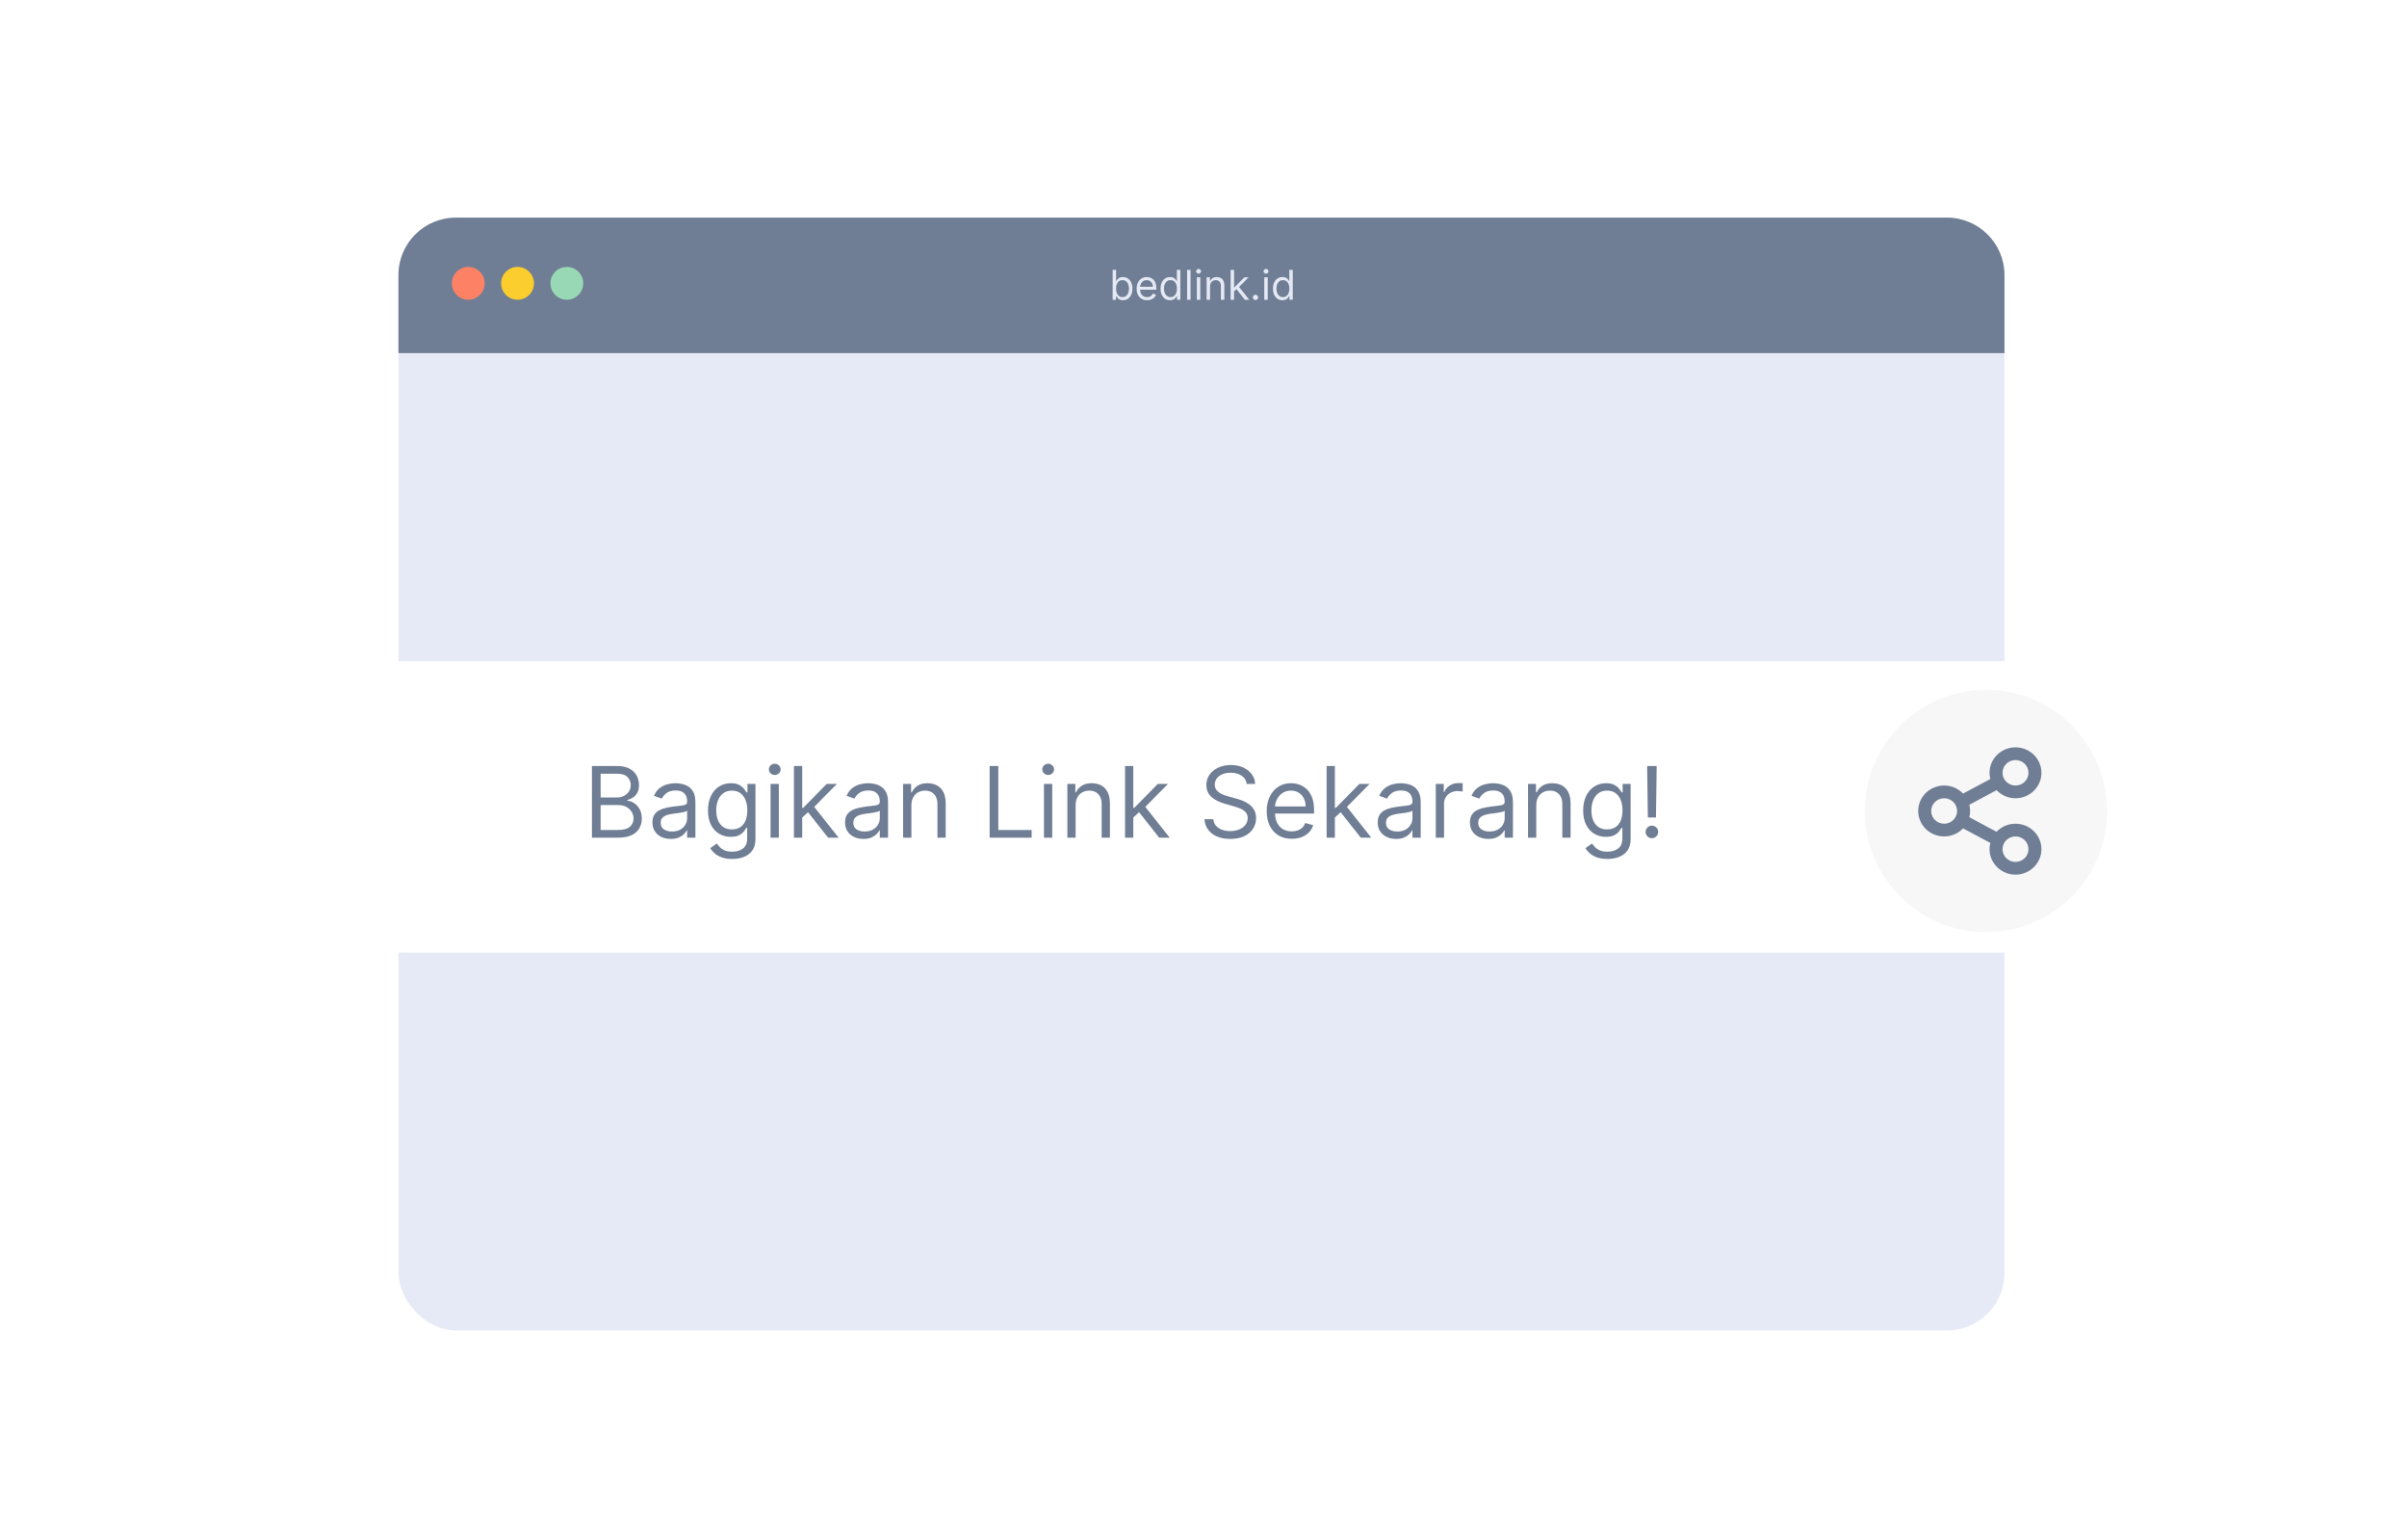 <svg width="586" height="375" viewBox="0 0 586 375" fill="none" xmlns="http://www.w3.org/2000/svg">
<rect width="586" height="375" fill="white"/>
<rect x="97" y="53" width="391" height="271" rx="14" fill="#E6EAF6"/>
<path d="M97 67C97 59.268 103.268 53 111 53H474C481.732 53 488 59.268 488 67V86H97V67Z" fill="#6F7E94"/>
<path d="M270.881 73V65.727H271.719V68.412H271.79C271.851 68.317 271.937 68.197 272.045 68.05C272.157 67.901 272.315 67.768 272.521 67.652C272.73 67.534 273.011 67.474 273.366 67.474C273.826 67.474 274.231 67.589 274.581 67.819C274.931 68.049 275.205 68.374 275.401 68.796C275.598 69.217 275.696 69.714 275.696 70.287C275.696 70.865 275.598 71.365 275.401 71.789C275.205 72.21 274.933 72.537 274.585 72.769C274.237 72.999 273.835 73.114 273.381 73.114C273.03 73.114 272.75 73.056 272.539 72.94C272.328 72.821 272.166 72.688 272.053 72.538C271.939 72.387 271.851 72.261 271.79 72.162H271.69V73H270.881ZM271.705 70.273C271.705 70.685 271.765 71.048 271.886 71.363C272.006 71.675 272.183 71.921 272.415 72.098C272.647 72.273 272.931 72.361 273.267 72.361C273.617 72.361 273.91 72.269 274.144 72.084C274.381 71.897 274.558 71.646 274.677 71.331C274.798 71.014 274.858 70.661 274.858 70.273C274.858 69.889 274.799 69.544 274.68 69.236C274.564 68.926 274.388 68.681 274.151 68.501C273.917 68.318 273.622 68.227 273.267 68.227C272.926 68.227 272.64 68.314 272.408 68.487C272.176 68.657 272 68.896 271.882 69.204C271.764 69.509 271.705 69.865 271.705 70.273ZM279.265 73.114C278.739 73.114 278.286 72.998 277.905 72.766C277.526 72.531 277.234 72.204 277.028 71.785C276.824 71.364 276.722 70.874 276.722 70.315C276.722 69.757 276.824 69.264 277.028 68.838C277.234 68.41 277.52 68.076 277.887 67.837C278.256 67.595 278.687 67.474 279.18 67.474C279.464 67.474 279.744 67.522 280.021 67.617C280.298 67.711 280.55 67.865 280.778 68.078C281.005 68.289 281.186 68.568 281.321 68.916C281.456 69.264 281.523 69.693 281.523 70.202V70.557H277.319V69.832H280.671C280.671 69.525 280.61 69.25 280.487 69.008C280.366 68.767 280.193 68.576 279.968 68.437C279.746 68.297 279.483 68.227 279.18 68.227C278.846 68.227 278.557 68.31 278.313 68.476C278.072 68.639 277.886 68.852 277.756 69.115C277.625 69.378 277.56 69.66 277.56 69.96V70.443C277.56 70.855 277.631 71.204 277.773 71.491C277.918 71.775 278.118 71.992 278.374 72.141C278.629 72.287 278.926 72.361 279.265 72.361C279.485 72.361 279.684 72.33 279.862 72.269C280.041 72.204 280.196 72.11 280.327 71.984C280.457 71.856 280.558 71.698 280.629 71.508L281.438 71.736C281.353 72.01 281.21 72.252 281.009 72.46C280.807 72.666 280.559 72.827 280.263 72.943C279.967 73.057 279.634 73.114 279.265 73.114ZM284.858 73.114C284.403 73.114 284.002 72.999 283.654 72.769C283.306 72.537 283.034 72.21 282.837 71.789C282.641 71.365 282.543 70.865 282.543 70.287C282.543 69.714 282.641 69.217 282.837 68.796C283.034 68.374 283.307 68.049 283.658 67.819C284.008 67.589 284.413 67.474 284.872 67.474C285.227 67.474 285.508 67.534 285.714 67.652C285.922 67.768 286.081 67.901 286.19 68.05C286.301 68.197 286.387 68.317 286.449 68.412H286.52V65.727H287.358V73H286.548V72.162H286.449C286.387 72.261 286.3 72.387 286.186 72.538C286.072 72.688 285.91 72.821 285.7 72.94C285.489 73.056 285.208 73.114 284.858 73.114ZM284.972 72.361C285.308 72.361 285.592 72.273 285.824 72.098C286.056 71.921 286.232 71.675 286.353 71.363C286.474 71.048 286.534 70.685 286.534 70.273C286.534 69.865 286.475 69.509 286.357 69.204C286.238 68.896 286.063 68.657 285.831 68.487C285.599 68.314 285.313 68.227 284.972 68.227C284.616 68.227 284.321 68.318 284.084 68.501C283.849 68.681 283.673 68.926 283.555 69.236C283.439 69.544 283.381 69.889 283.381 70.273C283.381 70.661 283.44 71.014 283.558 71.331C283.679 71.646 283.857 71.897 284.091 72.084C284.328 72.269 284.621 72.361 284.972 72.361ZM289.847 65.727V73H289.009V65.727H289.847ZM291.382 73V67.546H292.22V73H291.382ZM291.808 66.636C291.645 66.636 291.504 66.581 291.386 66.469C291.27 66.358 291.212 66.224 291.212 66.068C291.212 65.912 291.27 65.778 291.386 65.667C291.504 65.556 291.645 65.5 291.808 65.5C291.972 65.5 292.111 65.556 292.227 65.667C292.346 65.778 292.405 65.912 292.405 66.068C292.405 66.224 292.346 66.358 292.227 66.469C292.111 66.581 291.972 66.636 291.808 66.636ZM294.593 69.719V73H293.755V67.546H294.565V68.398H294.636C294.764 68.121 294.958 67.898 295.218 67.73C295.479 67.56 295.815 67.474 296.227 67.474C296.596 67.474 296.919 67.55 297.196 67.702C297.473 67.851 297.689 68.078 297.843 68.383C297.997 68.687 298.074 69.07 298.074 69.534V73H297.235V69.591C297.235 69.162 297.124 68.829 296.902 68.59C296.679 68.348 296.374 68.227 295.985 68.227C295.718 68.227 295.479 68.285 295.268 68.401C295.06 68.517 294.895 68.687 294.775 68.909C294.654 69.132 294.593 69.401 294.593 69.719ZM300.386 71.011L300.372 69.974H300.542L302.929 67.546H303.966L301.423 70.117H301.352L300.386 71.011ZM299.605 73V65.727H300.443V73H299.605ZM303.071 73L300.94 70.301L301.537 69.719L304.136 73H303.071ZM305.655 73.057C305.48 73.057 305.33 72.994 305.204 72.869C305.079 72.743 305.016 72.593 305.016 72.418C305.016 72.242 305.079 72.092 305.204 71.967C305.33 71.841 305.48 71.778 305.655 71.778C305.83 71.778 305.981 71.841 306.106 71.967C306.232 72.092 306.294 72.242 306.294 72.418C306.294 72.534 306.265 72.64 306.206 72.737C306.149 72.834 306.072 72.912 305.975 72.972C305.88 73.028 305.774 73.057 305.655 73.057ZM307.798 73V67.546H308.636V73H307.798ZM308.224 66.636C308.061 66.636 307.92 66.581 307.802 66.469C307.686 66.358 307.628 66.224 307.628 66.068C307.628 65.912 307.686 65.778 307.802 65.667C307.92 65.556 308.061 65.5 308.224 65.5C308.388 65.5 308.527 65.556 308.643 65.667C308.762 65.778 308.821 65.912 308.821 66.068C308.821 66.224 308.762 66.358 308.643 66.469C308.527 66.581 308.388 66.636 308.224 66.636ZM312.231 73.114C311.776 73.114 311.375 72.999 311.027 72.769C310.679 72.537 310.407 72.21 310.21 71.789C310.014 71.365 309.916 70.865 309.916 70.287C309.916 69.714 310.014 69.217 310.21 68.796C310.407 68.374 310.68 68.049 311.031 67.819C311.381 67.589 311.786 67.474 312.245 67.474C312.6 67.474 312.881 67.534 313.087 67.652C313.295 67.768 313.454 67.901 313.563 68.05C313.674 68.197 313.76 68.317 313.822 68.412H313.893V65.727H314.731V73H313.921V72.162H313.822C313.76 72.261 313.673 72.387 313.559 72.538C313.445 72.688 313.283 72.821 313.073 72.94C312.862 73.056 312.581 73.114 312.231 73.114ZM312.345 72.361C312.681 72.361 312.965 72.273 313.197 72.098C313.429 71.921 313.605 71.675 313.726 71.363C313.847 71.048 313.907 70.685 313.907 70.273C313.907 69.865 313.848 69.509 313.73 69.204C313.611 68.896 313.436 68.657 313.204 68.487C312.972 68.314 312.686 68.227 312.345 68.227C311.99 68.227 311.694 68.318 311.457 68.501C311.222 68.681 311.046 68.926 310.928 69.236C310.812 69.544 310.754 69.889 310.754 70.273C310.754 70.661 310.813 71.014 310.931 71.331C311.052 71.646 311.23 71.897 311.464 72.084C311.701 72.269 311.994 72.361 312.345 72.361Z" fill="#E5E9F5"/>
<circle cx="114" cy="69" r="4" fill="#FD8265"/>
<circle cx="138" cy="69" r="4" fill="#98D8B5"/>
<circle cx="126" cy="69" r="4" fill="#FBCE2E"/>
<g filter="url(#filter0_d_1498_492)">
<rect x="63" y="161" width="460" height="71" rx="35.5" fill="white"/>
</g>
<circle cx="483.5" cy="197.5" r="29.5" fill="#F7F7F7"/>
<path d="M484.558 205.285L477.928 201.735C476.776 202.944 475.136 203.7 473.316 203.7C469.828 203.7 467 200.924 467 197.5C467 194.076 469.828 191.3 473.316 191.3C475.136 191.3 476.776 192.056 477.928 193.265L484.558 189.715C484.434 189.23 484.368 188.722 484.368 188.2C484.368 184.776 487.196 182 490.684 182C494.172 182 497 184.776 497 188.2C497 191.624 494.172 194.4 490.684 194.4C488.864 194.4 487.224 193.644 486.072 192.435L479.442 195.985C479.566 196.47 479.632 196.977 479.632 197.5C479.632 198.023 479.566 198.53 479.442 199.015L486.072 202.565C487.224 201.356 488.864 200.6 490.684 200.6C494.172 200.6 497 203.376 497 206.8C497 210.224 494.172 213 490.684 213C487.196 213 484.368 210.224 484.368 206.8C484.368 206.277 484.434 205.77 484.558 205.285ZM473.316 200.6C475.06 200.6 476.474 199.212 476.474 197.5C476.474 195.788 475.06 194.4 473.316 194.4C471.572 194.4 470.158 195.788 470.158 197.5C470.158 199.212 471.572 200.6 473.316 200.6ZM490.684 191.3C492.428 191.3 493.842 189.912 493.842 188.2C493.842 186.488 492.428 185.1 490.684 185.1C488.94 185.1 487.526 186.488 487.526 188.2C487.526 189.912 488.94 191.3 490.684 191.3ZM490.684 209.9C492.428 209.9 493.842 208.512 493.842 206.8C493.842 205.088 492.428 203.7 490.684 203.7C488.94 203.7 487.526 205.088 487.526 206.8C487.526 208.512 488.94 209.9 490.684 209.9Z" fill="#6F7E94"/>
<path d="M144.114 204V186.545H150.216C151.432 186.545 152.435 186.756 153.224 187.176C154.014 187.591 154.602 188.151 154.989 188.855C155.375 189.554 155.568 190.33 155.568 191.182C155.568 191.932 155.435 192.551 155.168 193.04C154.906 193.528 154.56 193.915 154.128 194.199C153.702 194.483 153.239 194.693 152.739 194.83V195C153.273 195.034 153.81 195.222 154.349 195.562C154.889 195.903 155.341 196.392 155.705 197.028C156.068 197.665 156.25 198.443 156.25 199.364C156.25 200.239 156.051 201.026 155.653 201.724C155.256 202.423 154.628 202.977 153.77 203.386C152.912 203.795 151.795 204 150.42 204H144.114ZM146.227 202.125H150.42C151.801 202.125 152.781 201.858 153.361 201.324C153.946 200.784 154.239 200.131 154.239 199.364C154.239 198.773 154.088 198.227 153.787 197.727C153.486 197.222 153.057 196.818 152.5 196.517C151.943 196.21 151.284 196.057 150.523 196.057H146.227V202.125ZM146.227 194.216H150.148C150.784 194.216 151.358 194.091 151.869 193.841C152.386 193.591 152.795 193.239 153.097 192.784C153.403 192.33 153.557 191.795 153.557 191.182C153.557 190.415 153.29 189.764 152.756 189.23C152.222 188.69 151.375 188.42 150.216 188.42H146.227V194.216ZM163.303 204.307C162.473 204.307 161.72 204.151 161.044 203.838C160.368 203.52 159.831 203.062 159.433 202.466C159.036 201.864 158.837 201.136 158.837 200.284C158.837 199.534 158.984 198.926 159.28 198.46C159.575 197.989 159.97 197.619 160.464 197.352C160.959 197.085 161.504 196.886 162.101 196.756C162.703 196.619 163.308 196.511 163.916 196.432C164.712 196.33 165.357 196.253 165.851 196.202C166.351 196.145 166.714 196.051 166.942 195.92C167.175 195.79 167.291 195.562 167.291 195.239V195.17C167.291 194.33 167.061 193.676 166.601 193.21C166.146 192.744 165.456 192.511 164.53 192.511C163.57 192.511 162.817 192.722 162.271 193.142C161.726 193.562 161.342 194.011 161.121 194.489L159.212 193.807C159.553 193.011 160.007 192.392 160.575 191.949C161.149 191.5 161.774 191.187 162.45 191.011C163.132 190.83 163.803 190.739 164.462 190.739C164.882 190.739 165.365 190.79 165.911 190.892C166.462 190.989 166.993 191.19 167.504 191.497C168.021 191.804 168.45 192.267 168.791 192.886C169.132 193.506 169.303 194.335 169.303 195.375V204H167.291V202.227H167.189C167.053 202.511 166.825 202.815 166.507 203.139C166.189 203.463 165.766 203.739 165.237 203.966C164.709 204.193 164.064 204.307 163.303 204.307ZM163.609 202.5C164.405 202.5 165.075 202.344 165.621 202.031C166.172 201.719 166.587 201.315 166.865 200.821C167.149 200.327 167.291 199.807 167.291 199.261V197.42C167.206 197.523 167.018 197.616 166.729 197.702C166.445 197.781 166.115 197.852 165.74 197.915C165.371 197.972 165.01 198.023 164.658 198.068C164.311 198.108 164.03 198.142 163.814 198.17C163.291 198.239 162.803 198.349 162.348 198.503C161.899 198.651 161.536 198.875 161.257 199.176C160.984 199.472 160.848 199.875 160.848 200.386C160.848 201.085 161.107 201.614 161.624 201.972C162.146 202.324 162.808 202.5 163.609 202.5ZM178.258 209.182C177.286 209.182 176.451 209.057 175.752 208.807C175.053 208.562 174.471 208.239 174.005 207.835C173.545 207.438 173.178 207.011 172.906 206.557L174.508 205.432C174.69 205.67 174.92 205.943 175.198 206.25C175.477 206.562 175.857 206.832 176.34 207.06C176.829 207.293 177.468 207.409 178.258 207.409C179.315 207.409 180.187 207.153 180.874 206.642C181.562 206.131 181.906 205.33 181.906 204.239V201.58H181.735C181.587 201.818 181.377 202.114 181.104 202.466C180.837 202.812 180.451 203.122 179.945 203.395C179.445 203.662 178.769 203.795 177.917 203.795C176.86 203.795 175.911 203.545 175.07 203.045C174.235 202.545 173.573 201.818 173.085 200.864C172.602 199.909 172.36 198.75 172.36 197.386C172.36 196.045 172.596 194.878 173.067 193.884C173.539 192.884 174.195 192.111 175.036 191.565C175.877 191.014 176.849 190.739 177.951 190.739C178.803 190.739 179.479 190.881 179.979 191.165C180.485 191.443 180.871 191.761 181.138 192.119C181.411 192.472 181.621 192.761 181.769 192.989H181.974V190.909H183.917V204.375C183.917 205.5 183.661 206.415 183.15 207.119C182.644 207.83 181.962 208.349 181.104 208.679C180.252 209.014 179.303 209.182 178.258 209.182ZM178.19 201.989C178.996 201.989 179.678 201.804 180.235 201.435C180.792 201.065 181.215 200.534 181.505 199.841C181.795 199.148 181.94 198.318 181.94 197.352C181.94 196.409 181.798 195.577 181.513 194.855C181.229 194.134 180.809 193.568 180.252 193.159C179.695 192.75 179.008 192.545 178.19 192.545C177.337 192.545 176.627 192.761 176.059 193.193C175.496 193.625 175.073 194.205 174.789 194.932C174.511 195.659 174.371 196.466 174.371 197.352C174.371 198.261 174.513 199.065 174.798 199.764C175.087 200.457 175.513 201.003 176.076 201.401C176.644 201.793 177.349 201.989 178.19 201.989ZM187.599 204V190.909H189.61V204H187.599ZM188.621 188.727C188.229 188.727 187.891 188.594 187.607 188.327C187.329 188.06 187.19 187.739 187.19 187.364C187.19 186.989 187.329 186.668 187.607 186.401C187.891 186.134 188.229 186 188.621 186C189.013 186 189.349 186.134 189.627 186.401C189.911 186.668 190.053 186.989 190.053 187.364C190.053 187.739 189.911 188.06 189.627 188.327C189.349 188.594 189.013 188.727 188.621 188.727ZM195.169 199.227L195.135 196.739H195.544L201.271 190.909H203.76L197.658 197.08H197.487L195.169 199.227ZM193.294 204V186.545H195.305V204H193.294ZM201.612 204L196.499 197.523L197.93 196.125L204.169 204H201.612ZM210.201 204.307C209.371 204.307 208.619 204.151 207.942 203.838C207.266 203.52 206.729 203.062 206.332 202.466C205.934 201.864 205.735 201.136 205.735 200.284C205.735 199.534 205.883 198.926 206.178 198.46C206.474 197.989 206.869 197.619 207.363 197.352C207.857 197.085 208.403 196.886 208.999 196.756C209.602 196.619 210.207 196.511 210.815 196.432C211.61 196.33 212.255 196.253 212.749 196.202C213.249 196.145 213.613 196.051 213.84 195.92C214.073 195.79 214.19 195.562 214.19 195.239V195.17C214.19 194.33 213.96 193.676 213.499 193.21C213.045 192.744 212.354 192.511 211.428 192.511C210.468 192.511 209.715 192.722 209.17 193.142C208.624 193.562 208.241 194.011 208.019 194.489L206.11 193.807C206.451 193.011 206.906 192.392 207.474 191.949C208.048 191.5 208.673 191.187 209.349 191.011C210.031 190.83 210.701 190.739 211.36 190.739C211.781 190.739 212.263 190.79 212.809 190.892C213.36 190.989 213.891 191.19 214.403 191.497C214.92 191.804 215.349 192.267 215.69 192.886C216.031 193.506 216.201 194.335 216.201 195.375V204H214.19V202.227H214.087C213.951 202.511 213.724 202.815 213.406 203.139C213.087 203.463 212.664 203.739 212.136 203.966C211.607 204.193 210.962 204.307 210.201 204.307ZM210.508 202.5C211.303 202.5 211.974 202.344 212.519 202.031C213.07 201.719 213.485 201.315 213.763 200.821C214.048 200.327 214.19 199.807 214.19 199.261V197.42C214.104 197.523 213.917 197.616 213.627 197.702C213.343 197.781 213.013 197.852 212.638 197.915C212.269 197.972 211.908 198.023 211.556 198.068C211.21 198.108 210.928 198.142 210.712 198.17C210.19 198.239 209.701 198.349 209.246 198.503C208.798 198.651 208.434 198.875 208.156 199.176C207.883 199.472 207.746 199.875 207.746 200.386C207.746 201.085 208.005 201.614 208.522 201.972C209.045 202.324 209.707 202.5 210.508 202.5ZM221.884 196.125V204H219.872V190.909H221.815V192.955H221.986C222.293 192.29 222.759 191.756 223.384 191.352C224.009 190.943 224.815 190.739 225.804 190.739C226.69 190.739 227.466 190.92 228.131 191.284C228.795 191.642 229.313 192.188 229.682 192.92C230.051 193.648 230.236 194.568 230.236 195.682V204H228.224V195.818C228.224 194.79 227.957 193.989 227.423 193.415C226.889 192.835 226.156 192.545 225.224 192.545C224.582 192.545 224.009 192.685 223.503 192.963C223.003 193.241 222.608 193.648 222.318 194.182C222.028 194.716 221.884 195.364 221.884 196.125ZM240.934 204V186.545H243.048V202.125H251.161V204H240.934ZM254.161 204V190.909H256.173V204H254.161ZM255.184 188.727C254.792 188.727 254.454 188.594 254.17 188.327C253.891 188.06 253.752 187.739 253.752 187.364C253.752 186.989 253.891 186.668 254.17 186.401C254.454 186.134 254.792 186 255.184 186C255.576 186 255.911 186.134 256.19 186.401C256.474 186.668 256.616 186.989 256.616 187.364C256.616 187.739 256.474 188.06 256.19 188.327C255.911 188.594 255.576 188.727 255.184 188.727ZM261.868 196.125V204H259.857V190.909H261.8V192.955H261.97C262.277 192.29 262.743 191.756 263.368 191.352C263.993 190.943 264.8 190.739 265.788 190.739C266.675 190.739 267.45 190.92 268.115 191.284C268.78 191.642 269.297 192.188 269.666 192.92C270.036 193.648 270.22 194.568 270.22 195.682V204H268.209V195.818C268.209 194.79 267.942 193.989 267.408 193.415C266.874 192.835 266.141 192.545 265.209 192.545C264.567 192.545 263.993 192.685 263.487 192.963C262.987 193.241 262.592 193.648 262.303 194.182C262.013 194.716 261.868 195.364 261.868 196.125ZM275.771 199.227L275.737 196.739H276.146L281.873 190.909H284.362L278.259 197.08H278.089L275.771 199.227ZM273.896 204V186.545H275.907V204H273.896ZM282.214 204L277.1 197.523L278.532 196.125L284.771 204H282.214ZM303.518 190.909C303.416 190.045 303.001 189.375 302.274 188.898C301.547 188.42 300.655 188.182 299.598 188.182C298.825 188.182 298.149 188.307 297.57 188.557C296.996 188.807 296.547 189.151 296.223 189.588C295.905 190.026 295.746 190.523 295.746 191.08C295.746 191.545 295.857 191.946 296.078 192.281C296.305 192.611 296.595 192.886 296.947 193.108C297.3 193.324 297.669 193.503 298.055 193.645C298.442 193.781 298.797 193.892 299.121 193.977L300.893 194.455C301.348 194.574 301.854 194.739 302.411 194.949C302.973 195.159 303.51 195.446 304.021 195.81C304.538 196.168 304.964 196.628 305.3 197.19C305.635 197.753 305.803 198.443 305.803 199.261C305.803 200.205 305.555 201.057 305.061 201.818C304.572 202.58 303.857 203.185 302.913 203.634C301.976 204.082 300.837 204.307 299.496 204.307C298.246 204.307 297.163 204.105 296.249 203.702C295.339 203.298 294.624 202.736 294.101 202.014C293.584 201.293 293.291 200.455 293.223 199.5H295.405C295.462 200.159 295.683 200.705 296.07 201.136C296.462 201.562 296.956 201.881 297.553 202.091C298.155 202.295 298.803 202.398 299.496 202.398C300.303 202.398 301.027 202.267 301.669 202.006C302.311 201.739 302.82 201.369 303.195 200.898C303.57 200.42 303.757 199.864 303.757 199.227C303.757 198.648 303.595 198.176 303.271 197.812C302.947 197.449 302.521 197.153 301.993 196.926C301.464 196.699 300.893 196.5 300.28 196.33L298.132 195.716C296.768 195.324 295.689 194.764 294.893 194.037C294.098 193.31 293.7 192.358 293.7 191.182C293.7 190.205 293.964 189.352 294.493 188.625C295.027 187.892 295.743 187.324 296.641 186.92C297.544 186.511 298.553 186.307 299.666 186.307C300.791 186.307 301.791 186.509 302.666 186.912C303.541 187.31 304.234 187.855 304.746 188.548C305.263 189.241 305.536 190.028 305.564 190.909H303.518ZM314.494 204.273C313.232 204.273 312.144 203.994 311.229 203.438C310.32 202.875 309.619 202.091 309.124 201.085C308.636 200.074 308.391 198.898 308.391 197.557C308.391 196.216 308.636 195.034 309.124 194.011C309.619 192.983 310.306 192.182 311.187 191.608C312.073 191.028 313.107 190.739 314.289 190.739C314.971 190.739 315.644 190.852 316.309 191.08C316.974 191.307 317.579 191.676 318.124 192.188C318.67 192.693 319.104 193.364 319.428 194.199C319.752 195.034 319.914 196.062 319.914 197.284V198.136H309.823V196.398H317.869C317.869 195.659 317.721 195 317.425 194.42C317.136 193.841 316.721 193.384 316.181 193.048C315.647 192.713 315.016 192.545 314.289 192.545C313.488 192.545 312.795 192.744 312.21 193.142C311.63 193.534 311.184 194.045 310.871 194.676C310.559 195.307 310.403 195.983 310.403 196.705V197.864C310.403 198.852 310.573 199.69 310.914 200.378C311.261 201.06 311.741 201.58 312.354 201.938C312.968 202.29 313.681 202.466 314.494 202.466C315.022 202.466 315.499 202.392 315.925 202.244C316.357 202.091 316.729 201.864 317.042 201.562C317.354 201.256 317.596 200.875 317.766 200.42L319.71 200.966C319.505 201.625 319.161 202.205 318.678 202.705C318.195 203.199 317.599 203.585 316.888 203.864C316.178 204.136 315.38 204.273 314.494 204.273ZM324.849 199.227L324.815 196.739H325.224L330.951 190.909H333.44L327.337 197.08H327.167L324.849 199.227ZM322.974 204V186.545H324.985V204H322.974ZM331.292 204L326.178 197.523L327.61 196.125L333.849 204H331.292ZM339.881 204.307C339.051 204.307 338.298 204.151 337.622 203.838C336.946 203.52 336.409 203.062 336.011 202.466C335.614 201.864 335.415 201.136 335.415 200.284C335.415 199.534 335.563 198.926 335.858 198.46C336.153 197.989 336.548 197.619 337.043 197.352C337.537 197.085 338.082 196.886 338.679 196.756C339.281 196.619 339.886 196.511 340.494 196.432C341.29 196.33 341.935 196.253 342.429 196.202C342.929 196.145 343.293 196.051 343.52 195.92C343.753 195.79 343.869 195.562 343.869 195.239V195.17C343.869 194.33 343.639 193.676 343.179 193.21C342.724 192.744 342.034 192.511 341.108 192.511C340.148 192.511 339.395 192.722 338.849 193.142C338.304 193.562 337.92 194.011 337.699 194.489L335.79 193.807C336.131 193.011 336.585 192.392 337.153 191.949C337.727 191.5 338.352 191.187 339.028 191.011C339.71 190.83 340.381 190.739 341.04 190.739C341.46 190.739 341.943 190.79 342.489 190.892C343.04 190.989 343.571 191.19 344.082 191.497C344.599 191.804 345.028 192.267 345.369 192.886C345.71 193.506 345.881 194.335 345.881 195.375V204H343.869V202.227H343.767C343.631 202.511 343.403 202.815 343.085 203.139C342.767 203.463 342.344 203.739 341.815 203.966C341.287 204.193 340.642 204.307 339.881 204.307ZM340.188 202.5C340.983 202.5 341.653 202.344 342.199 202.031C342.75 201.719 343.165 201.315 343.443 200.821C343.727 200.327 343.869 199.807 343.869 199.261V197.42C343.784 197.523 343.597 197.616 343.307 197.702C343.023 197.781 342.693 197.852 342.318 197.915C341.949 197.972 341.588 198.023 341.236 198.068C340.889 198.108 340.608 198.142 340.392 198.17C339.869 198.239 339.381 198.349 338.926 198.503C338.477 198.651 338.114 198.875 337.835 199.176C337.563 199.472 337.426 199.875 337.426 200.386C337.426 201.085 337.685 201.614 338.202 201.972C338.724 202.324 339.386 202.5 340.188 202.5ZM349.552 204V190.909H351.495V192.886H351.631C351.87 192.239 352.302 191.713 352.927 191.31C353.552 190.906 354.256 190.705 355.04 190.705C355.188 190.705 355.373 190.707 355.594 190.713C355.816 190.719 355.984 190.727 356.097 190.739V192.784C356.029 192.767 355.873 192.741 355.629 192.707C355.39 192.668 355.137 192.648 354.87 192.648C354.234 192.648 353.665 192.781 353.165 193.048C352.671 193.31 352.279 193.673 351.989 194.139C351.705 194.599 351.563 195.125 351.563 195.716V204H349.552ZM362.334 204.307C361.504 204.307 360.751 204.151 360.075 203.838C359.399 203.52 358.862 203.062 358.464 202.466C358.067 201.864 357.868 201.136 357.868 200.284C357.868 199.534 358.016 198.926 358.311 198.46C358.607 197.989 359.001 197.619 359.496 197.352C359.99 197.085 360.536 196.886 361.132 196.756C361.734 196.619 362.339 196.511 362.947 196.432C363.743 196.33 364.388 196.253 364.882 196.202C365.382 196.145 365.746 196.051 365.973 195.92C366.206 195.79 366.322 195.562 366.322 195.239V195.17C366.322 194.33 366.092 193.676 365.632 193.21C365.178 192.744 364.487 192.511 363.561 192.511C362.601 192.511 361.848 192.722 361.303 193.142C360.757 193.562 360.374 194.011 360.152 194.489L358.243 193.807C358.584 193.011 359.038 192.392 359.607 191.949C360.18 191.5 360.805 191.187 361.482 191.011C362.163 190.83 362.834 190.739 363.493 190.739C363.913 190.739 364.396 190.79 364.942 190.892C365.493 190.989 366.024 191.19 366.536 191.497C367.053 191.804 367.482 192.267 367.822 192.886C368.163 193.506 368.334 194.335 368.334 195.375V204H366.322V202.227H366.22C366.084 202.511 365.857 202.815 365.538 203.139C365.22 203.463 364.797 203.739 364.268 203.966C363.74 204.193 363.095 204.307 362.334 204.307ZM362.641 202.5C363.436 202.5 364.107 202.344 364.652 202.031C365.203 201.719 365.618 201.315 365.896 200.821C366.18 200.327 366.322 199.807 366.322 199.261V197.42C366.237 197.523 366.05 197.616 365.76 197.702C365.476 197.781 365.146 197.852 364.771 197.915C364.402 197.972 364.041 198.023 363.689 198.068C363.342 198.108 363.061 198.142 362.845 198.17C362.322 198.239 361.834 198.349 361.379 198.503C360.93 198.651 360.567 198.875 360.288 199.176C360.016 199.472 359.879 199.875 359.879 200.386C359.879 201.085 360.138 201.614 360.655 201.972C361.178 202.324 361.839 202.5 362.641 202.5ZM374.016 196.125V204H372.005V190.909H373.948V192.955H374.119C374.425 192.29 374.891 191.756 375.516 191.352C376.141 190.943 376.948 190.739 377.937 190.739C378.823 190.739 379.599 190.92 380.263 191.284C380.928 191.642 381.445 192.188 381.815 192.92C382.184 193.648 382.369 194.568 382.369 195.682V204H380.357V195.818C380.357 194.79 380.09 193.989 379.556 193.415C379.022 192.835 378.289 192.545 377.357 192.545C376.715 192.545 376.141 192.685 375.636 192.963C375.136 193.241 374.741 193.648 374.451 194.182C374.161 194.716 374.016 195.364 374.016 196.125ZM391.328 209.182C390.357 209.182 389.521 209.057 388.822 208.807C388.124 208.562 387.541 208.239 387.075 207.835C386.615 207.438 386.249 207.011 385.976 206.557L387.578 205.432C387.76 205.67 387.99 205.943 388.268 206.25C388.547 206.562 388.928 206.832 389.411 207.06C389.899 207.293 390.538 207.409 391.328 207.409C392.385 207.409 393.257 207.153 393.945 206.642C394.632 206.131 394.976 205.33 394.976 204.239V201.58H394.805C394.658 201.818 394.447 202.114 394.175 202.466C393.908 202.812 393.521 203.122 393.016 203.395C392.516 203.662 391.839 203.795 390.987 203.795C389.93 203.795 388.982 203.545 388.141 203.045C387.305 202.545 386.643 201.818 386.155 200.864C385.672 199.909 385.43 198.75 385.43 197.386C385.43 196.045 385.666 194.878 386.138 193.884C386.609 192.884 387.266 192.111 388.107 191.565C388.947 191.014 389.919 190.739 391.021 190.739C391.874 190.739 392.55 190.881 393.05 191.165C393.555 191.443 393.942 191.761 394.209 192.119C394.482 192.472 394.692 192.761 394.839 192.989H395.044V190.909H396.987V204.375C396.987 205.5 396.732 206.415 396.22 207.119C395.714 207.83 395.033 208.349 394.175 208.679C393.322 209.014 392.374 209.182 391.328 209.182ZM391.26 201.989C392.067 201.989 392.749 201.804 393.305 201.435C393.862 201.065 394.286 200.534 394.575 199.841C394.865 199.148 395.01 198.318 395.01 197.352C395.01 196.409 394.868 195.577 394.584 194.855C394.3 194.134 393.879 193.568 393.322 193.159C392.766 192.75 392.078 192.545 391.26 192.545C390.408 192.545 389.697 192.761 389.129 193.193C388.567 193.625 388.143 194.205 387.859 194.932C387.581 195.659 387.442 196.466 387.442 197.352C387.442 198.261 387.584 199.065 387.868 199.764C388.158 200.457 388.584 201.003 389.146 201.401C389.714 201.793 390.419 201.989 391.26 201.989ZM403.328 186.545L403.158 199.091H401.18L401.01 186.545H403.328ZM402.169 204.136C401.749 204.136 401.388 203.986 401.087 203.685C400.786 203.384 400.635 203.023 400.635 202.602C400.635 202.182 400.786 201.821 401.087 201.52C401.388 201.219 401.749 201.068 402.169 201.068C402.589 201.068 402.95 201.219 403.251 201.52C403.553 201.821 403.703 202.182 403.703 202.602C403.703 202.881 403.632 203.136 403.49 203.369C403.354 203.602 403.169 203.79 402.936 203.932C402.709 204.068 402.453 204.136 402.169 204.136Z" fill="#6F7E94"/>
<defs>
<filter id="filter0_d_1498_492" x="42.4" y="140.4" width="501.2" height="112.2" filterUnits="userSpaceOnUse" color-interpolation-filters="sRGB">
<feFlood flood-opacity="0" result="BackgroundImageFix"/>
<feColorMatrix in="SourceAlpha" type="matrix" values="0 0 0 0 0 0 0 0 0 0 0 0 0 0 0 0 0 0 127 0" result="hardAlpha"/>
<feMorphology radius="9" operator="erode" in="SourceAlpha" result="effect1_dropShadow_1498_492"/>
<feOffset/>
<feGaussianBlur stdDeviation="14.8"/>
<feComposite in2="hardAlpha" operator="out"/>
<feColorMatrix type="matrix" values="0 0 0 0 0 0 0 0 0 0 0 0 0 0 0 0 0 0 0.25 0"/>
<feBlend mode="normal" in2="BackgroundImageFix" result="effect1_dropShadow_1498_492"/>
<feBlend mode="normal" in="SourceGraphic" in2="effect1_dropShadow_1498_492" result="shape"/>
</filter>
</defs>
</svg>
